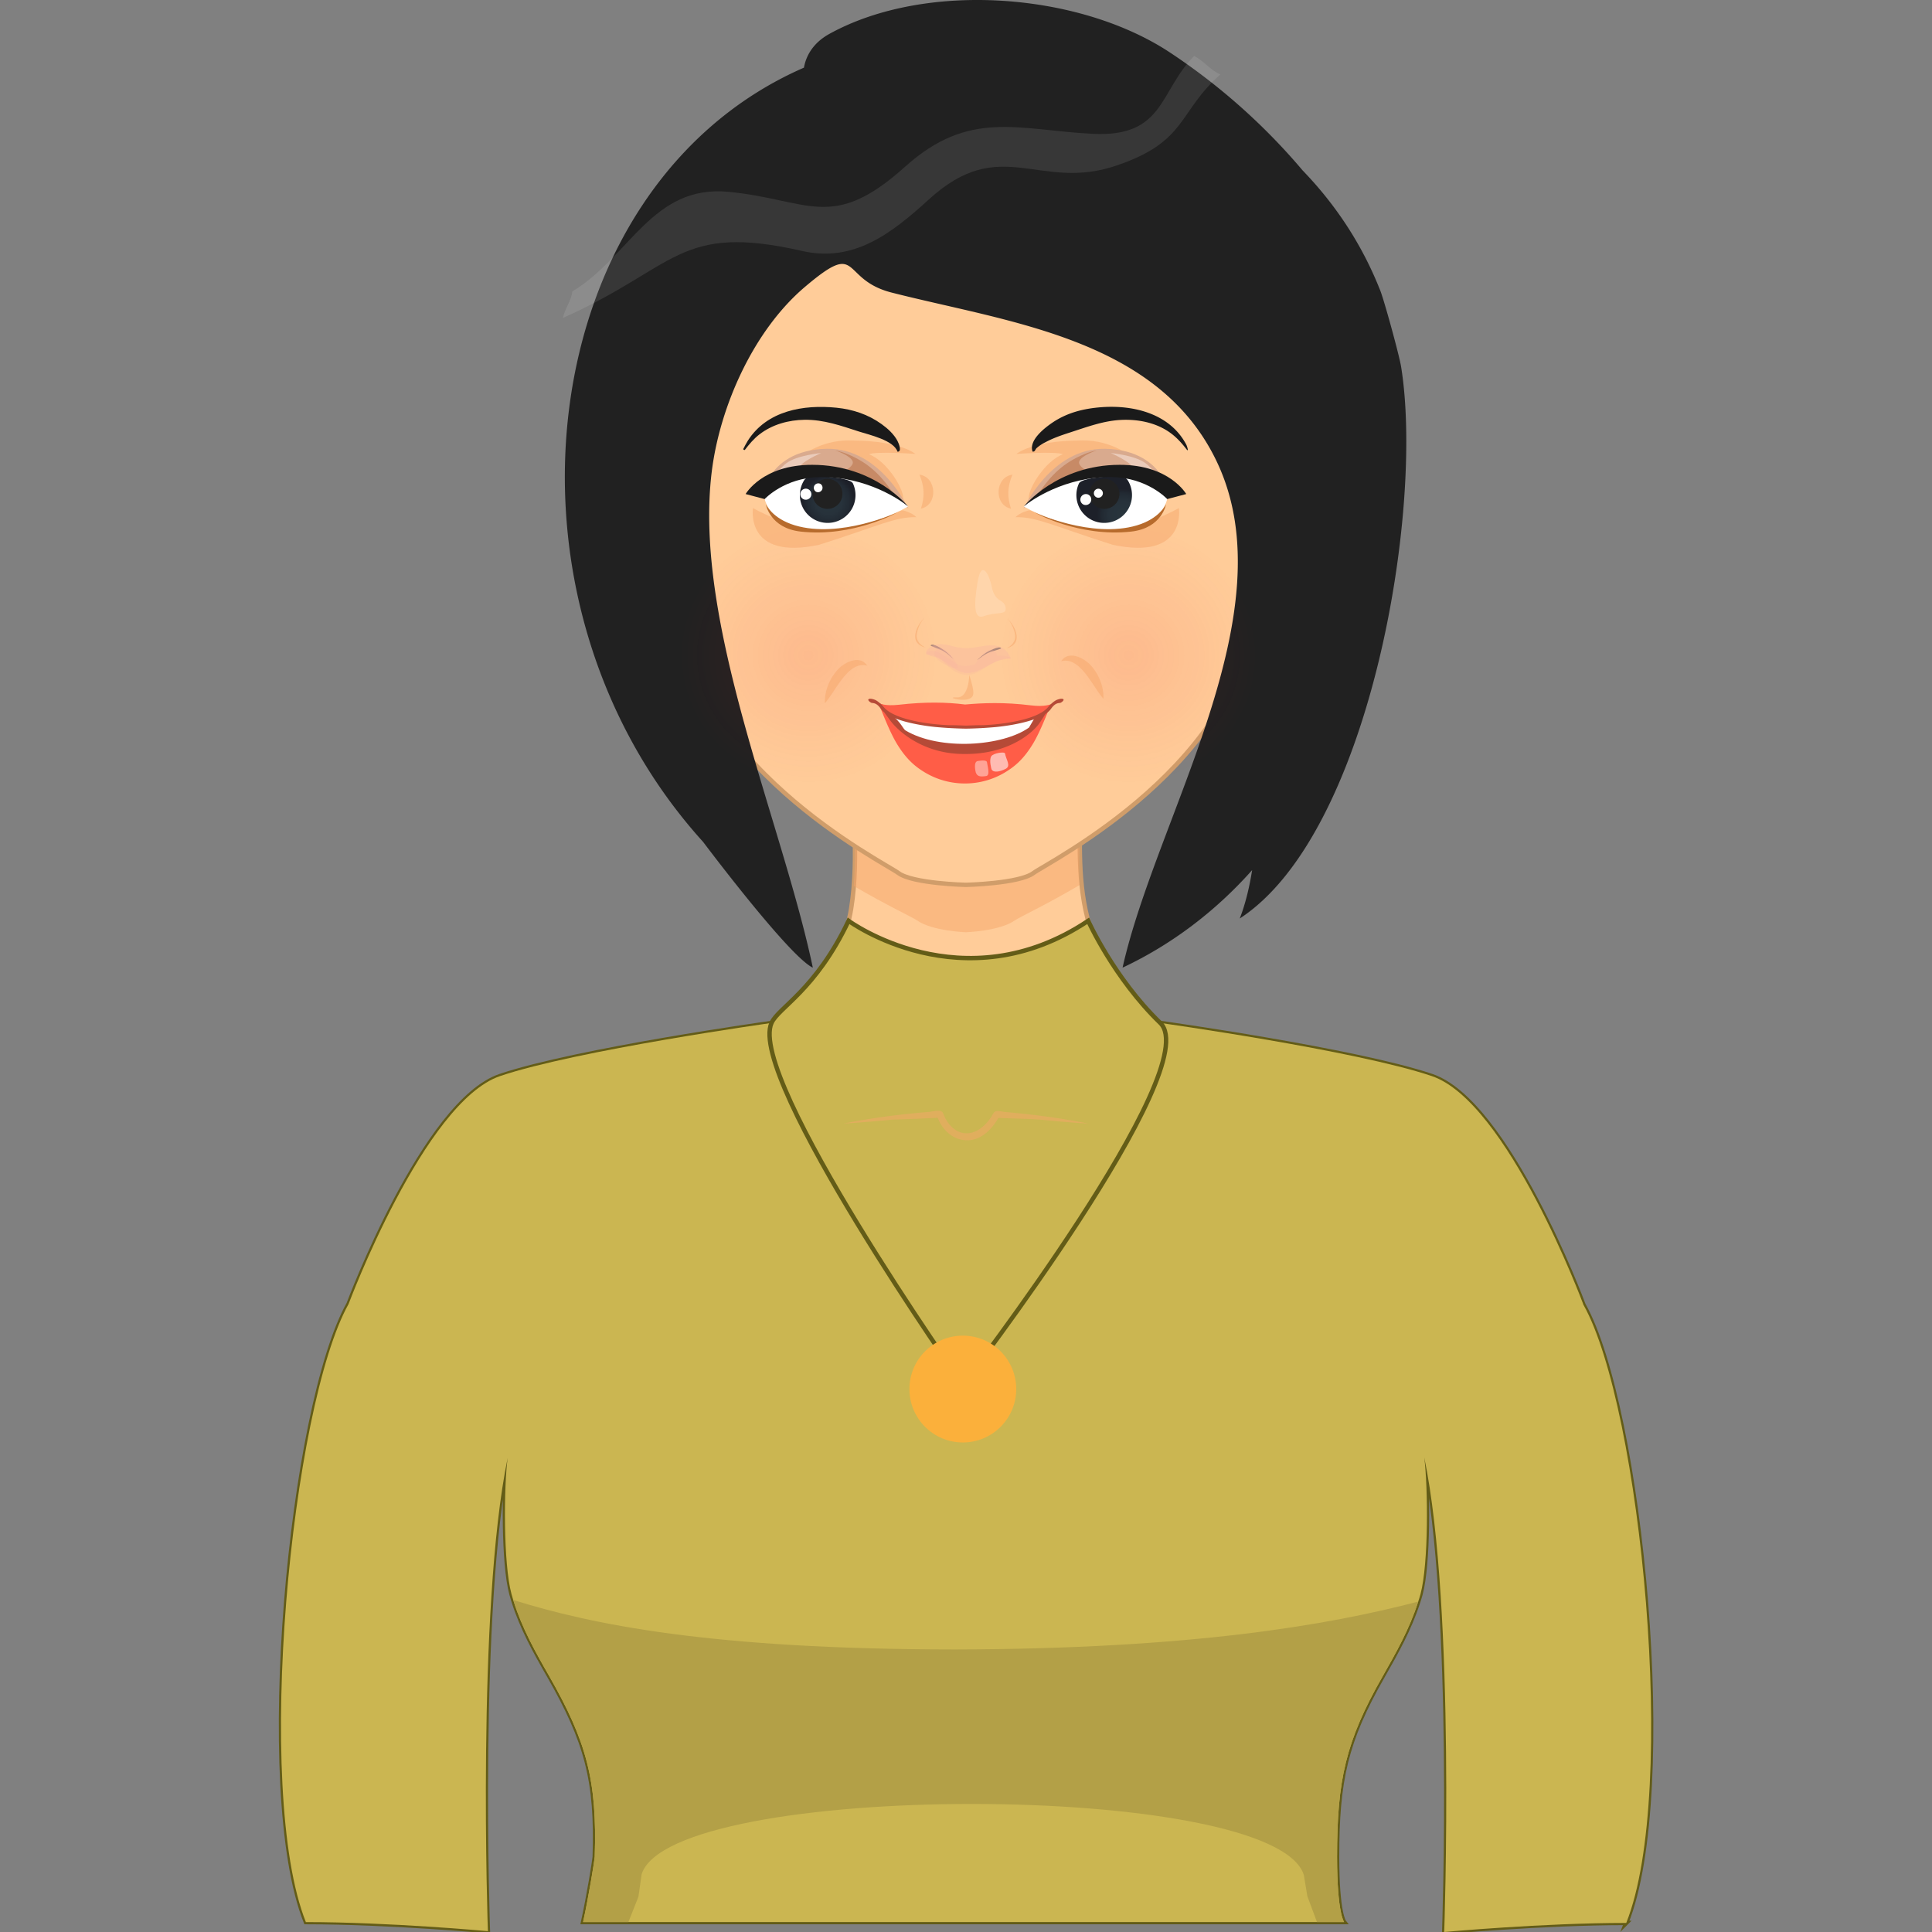 <svg xmlns="http://www.w3.org/2000/svg" width="220" height="220" viewBox="0 0 220 220"><rect x="0" y="0" width="220" height="220" fill="#808080" stroke="none"/><path fill="#fc9" stroke="#D09D6A" stroke-width=".5" stroke-miterlimit="10" d="M164.424 133.283s-1.447-7.387-3.183-8.068c-3.818-1.504-5.767-2.115-9.759-3.061-5.438-1.291-11.781-1.856-16.836-4.196-4.276-1.979-7.099-5.032-9.176-9.072-2.369-4.596-2.57-9.333-2.5-14.266.01-.59.223-9.62.047-9.621H96.964c0 6.051.925 12.51-.048 18.508-.962 5.944-5.812 11.802-11.441 14.539-2.364 1.152-4.885 1.334-7.438 1.869-5.604 1.173-8.746 2.585-14.297 3.969-1.652.413-3.41.706-4.995 1.332-1.737.683-3.185 8.068-3.185 8.068l54.722 31.498 54.142-31.499z"/><path fill="#1D4156" d="M185.184 218.967c-9.49 0-20.729 1.033-20.729 1.033s1.313-36.833-2.274-54.045c.426 3.26.512 12.079-.427 15.57-.084.279-.157.57-.256.852l-.048.134c-.948 2.955-2.469 5.681-4.004 8.369-4.231 7.408-5.192 11.849-5.192 20.57 0 6.446.804 7.42.804 7.42h-86.66c.657-2.979 1.313-7.104 1.326-7.42.292-8.722-.949-13.162-5.17-20.57-1.569-2.726-3.126-5.522-4.063-8.54l-.049-.146-.195-.668c-.948-3.467-.875-12.311-.437-15.521-3.553 17.225-2.252 53.898-2.252 53.898s-11.227-1.032-20.728-1.032c-5.96-14.974-1.63-58.778 4.865-70.384 0 0 8.601-23.026 17.262-25.957 8.661-2.932 30.896-6.045 30.896-6.045l22.165 34.644 22.102-34.644s22.234 3.113 30.91 6.045c8.673 2.932 17.248 25.957 17.248 25.957l-.012.014.049.084c6.509 11.591 10.839 55.406 4.869 70.382z"/><path stroke="#635C17" stroke-width=".5" stroke-miterlimit="10" d="M185.184 218.967c-9.49 0-20.729 1.033-20.729 1.033s1.313-36.833-2.274-54.045c.426 3.26.512 12.079-.427 15.57-.084.279-.157.57-.256.852l-.048.134c-.948 2.955-2.469 5.681-4.004 8.369-4.231 7.408-5.192 11.849-5.192 20.57 0 6.446.804 7.42.804 7.42h-86.66c.657-2.979 1.313-7.104 1.326-7.42.292-8.722-.949-13.162-5.17-20.57-1.569-2.726-3.126-5.522-4.063-8.54l-.049-.146-.195-.668c-.948-3.467-.875-12.311-.437-15.521-3.553 17.225-2.252 53.898-2.252 53.898s-11.227-1.032-20.728-1.032c-5.96-14.974-1.63-58.778 4.865-70.384 0 0 8.601-23.026 17.262-25.957 8.661-2.932 30.896-6.045 30.896-6.045l22.165 34.644 22.102-34.644s22.234 3.113 30.91 6.045c8.673 2.932 17.248 25.957 17.248 25.957l-.012.014.049.084c6.509 11.591 10.839 55.406 4.869 70.382z" fill="none"/><path fill="#CBB651" d="M185.184 218.967c-9.49 0-20.729 1.033-20.729 1.033s1.313-36.833-2.274-54.045c.426 3.26.512 12.079-.427 15.57-.084.279-.157.57-.256.852l-.048.134c-.948 2.955-2.469 5.681-4.004 8.369-4.231 7.408-5.192 11.849-5.192 20.57 0 6.446.804 7.42.804 7.42h-86.66c.657-2.979 1.313-7.104 1.326-7.42.292-8.722-.949-13.162-5.17-20.57-1.569-2.726-3.126-5.522-4.063-8.54l-.049-.146-.195-.668c-.948-3.467-.875-12.311-.437-15.521-3.553 17.225-2.252 53.898-2.252 53.898s-11.227-1.032-20.728-1.032c-5.96-14.974-1.63-58.778 4.865-70.384 0 0 8.601-23.026 17.262-25.957 8.661-2.932 30.896-6.045 30.896-6.045l22.165 34.644 22.102-34.644s22.234 3.113 30.91 6.045c8.673 2.932 17.248 25.957 17.248 25.957l-.012.014.049.084c6.509 11.591 10.839 55.406 4.869 70.382z"/><path fill="#CBB651" stroke="#635C17" stroke-width=".5" stroke-miterlimit="10" d="M87.854 116.482c.783-1.752 5.024-3.723 8.774-11.625 0 0 12.986 9.547 27.286-.001 0 0 2.924 6.517 8.206 11.625 5.282 5.107-22.483 41.195-22.483 41.195s-24.593-34.91-21.783-41.194z"/><circle fill="#FBB03B" cx="109.639" cy="158.174" r="6.082"/><path fill="#B3A047" d="M161.497 182.376l-.048.134c-.948 2.955-2.469 5.682-4.004 8.369-4.231 7.408-5.192 11.848-5.192 20.57 0 6.447.804 7.42.804 7.42h-3.09l-1.096-2.943-.4-2.421c-3.369-10.766-72.025-10.766-75.406-.086l-.366 2.567-1.143 2.883h-5.158c.657-2.98 1.313-7.104 1.326-7.42.292-8.723-.949-13.162-5.17-20.57-1.569-2.725-3.126-5.521-4.063-8.54l-.049-.146c8.844 2.75 22.346 5.619 50.348 5.633 26.896-.06 42.44-2.773 52.707-5.45z"/><path opacity=".5" fill="#F6A76A" d="M122.971 94.624c-.033 2.117-.125 4.158-.033 6.155-3.86 2.279-6.844 3.65-7.379 4.028-1.715 1.22-5.563 1.349-5.563 1.349s-3.86-.129-5.573-1.349c-.525-.367-3.428-1.706-7.207-3.919.421-5.238-.253-10.712-.253-15.884h26.057c.168 0-.038 9.027-.049 9.62z"/><path fill="#fc9" stroke="#D09D6A" stroke-width=".5" stroke-miterlimit="10" d="M141.846 34.422c-3.307-6.411-19.301-17.884-19.301-17.884l-12.552-1.213-12.552 1.213S81.447 28.011 78.139 34.422c-3.306 6.41-1.012 33.472-1.012 33.472.607 18.895 23.55 30.3 25.169 31.515 1.619 1.215 7.696 1.351 7.696 1.351s6.076-.135 7.695-1.351c1.619-1.214 24.562-12.62 25.168-31.515.002 0 2.295-27.061-1.009-33.472z"/><path fill="#212121" d="M159.543 41.74c-.216-1.328-2.034-7.964-2.441-8.83-2.052-5.152-5.059-9.664-8.763-13.496a71.226 71.226 0 0 0-15.196-13.49C122.776-.879 105.377-2.161 94.459 3.85c-1.749.963-2.649 2.364-2.913 3.854-30.728 13.398-36.696 60.34-11.477 88.168 0 0 9.815 13.085 12.489 14.314-3.544-16.788-13.651-39.295-11.506-56.508.923-7.404 4.741-16.018 10.572-20.979 6.495-5.527 3.946-.906 9.899.614 13.295 3.395 30.347 5.213 37.032 19.25 8.174 17.169-6.853 40.343-10.726 57.624 5.622-2.638 10.632-6.467 14.752-11.106-.271 1.752-.737 3.799-1.409 5.51 14.827-9.658 21.016-46.569 18.371-62.851z"/><path opacity=".1" fill="#fff" d="M127.314 18.791c7.883-2.726 6.808-6.008 11.648-10.313-1.145-.492-1.816-1.492-2.979-2.108-3.99 4.002-3.355 9.28-11.549 8.868-8.443-.425-14.045-2.839-21.357 3.734-8.338 7.493-10.928 3.757-20.105 2.871-8.71-.845-11.28 7.426-17.806 11.345-.05.956-.943 2.126-1.049 3.006 12.981-5.771 13.104-10.832 27.219-7.618 5.875 1.339 10.15-1.96 14.427-5.86 8.271-7.553 12.559-.767 21.551-3.925.4-.137-2.201.774 0 0z"/><radialGradient id="a" cx="139.649" cy="-24.613" r="14.696" gradientTransform="matrix(1 0 0 -1 -47.6 50.01)" gradientUnits="userSpaceOnUse"><stop offset="0" stop-color="#ED1C24"/><stop offset="1" stop-color="#ED1C24" stop-opacity="0"/></radialGradient><circle opacity=".1" fill="url(#a)" cx="92.049" cy="74.623" r="14.696"/><radialGradient id="b" cx="176.12" cy="-24.613" r="14.697" gradientTransform="matrix(1 0 0 -1 -47.6 50.01)" gradientUnits="userSpaceOnUse"><stop offset="0" stop-color="#ED1C24"/><stop offset="1" stop-color="#ED1C24" stop-opacity="0"/></radialGradient><circle opacity=".1" fill="url(#b)" cx="128.52" cy="74.623" r="14.697"/><path opacity=".5" d="M85.745 57.856s-.96 6.001 7.534 4.18c6.981-2.221 8.624-3.181 11.066-3.148-.531-.552-1.537-.778-1.537-.778s-7.146 1.909-10.159 1.942c-3.014.035-6.904-2.196-6.904-2.196zm1.818-1.698s3.1-6.365 9.675-5.993c5.299.051 7.003 1.524 7.003 1.524s-4.468-.323-5.292.041c2.141.799 4.122 4.207 3.881 5.164-.247.96-5.044-2.815-5.044-2.815l-10.223 2.079zm17.138-2.108c1.984.263 2.149 3.449.167 3.873.453-1.432.395-2.502-.167-3.873z" fill="#F6A76A"/><path fill="#1A1A1A" d="M102.2 51.436c-.421-1.312-3.24-1.926-4.369-2.291-2.041-.659-4.018-1.368-6.194-1.343-1.84.021-3.696.53-5.164 1.667-.647.502-1.16 1.117-1.655 1.761-.04.051-.211-.041-.179-.103.168-.322.329-.647.524-.954 2.183-3.413 6.323-4.125 10.086-3.746 1.863.188 3.607.763 5.136 1.864.705.508 1.395 1.133 1.81 1.909.136.254.557 1.256.005 1.236z"/><path fill="#D9AA8E" d="M103.447 57.951s-3.142-6.929-9.26-6.847c-7.434.103-7.659 6.673-7.157 5.318 0 0 3.25-3.398 9.544-2.011 5.073 1.117 6.873 3.54 6.873 3.54z"/><path fill="#EACBBA" d="M93.507 51.589s-2.728.233-3.97 1.163c-1.242.925-1.723 2.506-1.723 2.506s2.728-.911 3.039-1.829c.292-.849 2.654-1.84 2.654-1.84z"/><path fill="#C78A66" d="M102.087 56.753c-1.519-2.402-2.938-3.833-5.11-4.838-1.222-.563-1.852-.616-1.852-.616s1.751.56 1.975 1.263c.172.549-1.12 1.187-1.12 1.187 1.762.735 2.163.791 3.268 1.222.747.295 2.839 1.782 2.839 1.782z"/><path fill="#fff" d="M87.055 56.712s.461 3.495 6.099 3.633c5.622.138 10.244-2.673 10.244-2.673s-3.197-3.369-8.816-3.559c-5.622-.19-7.527 2.599-7.527 2.599z"/><radialGradient id="c" cx="175.34" cy="229.472" r="2.946" gradientTransform="scale(1 -1) rotate(3.04 5534.054 -1440.055)" gradientUnits="userSpaceOnUse"><stop offset="0" stop-color="#28353D"/><stop offset=".508" stop-color="#27323B"/><stop offset=".809" stop-color="#222A33"/><stop offset="1" stop-color="#1D2029"/></radialGradient><path fill="url(#c)" d="M94.012 54.259c-1.41-.132-2.153-.033-2.453.448a3.175 3.175 0 0 0-.472 1.839 3.162 3.162 0 0 0 3.328 2.993 3.164 3.164 0 0 0 2.712-4.484c-.23-.495-2.045-.694-3.115-.796z"/><path fill="#212121" d="M92.517 56.329a1.711 1.711 0 0 0 1.801 1.613 1.705 1.705 0 0 0 1.611-1.796 1.705 1.705 0 0 0-1.796-1.617 1.714 1.714 0 0 0-1.616 1.8z"/><path d="M91.491 56.845c.314.147.69.011.84-.303a.63.63 0 1 0-.84.303zm1.473-.829a.514.514 0 0 0 .438-.927.519.519 0 0 0-.684.242.515.515 0 0 0 .246.685z" fill="#fff"/><path fill="#1A1A1A" d="M103.397 57.672s-3.754-4.738-10.909-4.742c-5.685-.008-7.582 3.327-7.582 3.327l2.166.574s2.246-2.446 6.298-2.504c5.327-.083 9.247 2.665 10.027 3.345z"/><path fill="#B76B2C" d="M102.177 58.356s-6.528 2.999-11.658 1.465c-2.615-.779-3.315-2.415-3.315-2.415s.444 2.733 3.977 3.127c5.977.663 10.996-2.177 10.996-2.177z"/><path opacity=".5" d="M134.242 57.856s.958 6.001-7.535 4.18c-6.98-2.221-8.624-3.181-11.066-3.148.53-.552 1.537-.778 1.537-.778s7.146 1.909 10.159 1.942c3.015.035 6.905-2.196 6.905-2.196zm-1.82-1.698s-3.1-6.365-9.674-5.993c-5.301.051-7.003 1.524-7.003 1.524s4.468-.323 5.292.041c-2.141.799-4.122 4.207-3.881 5.164.246.96 5.044-2.815 5.044-2.815l10.222 2.079zm-17.137-2.108c-1.985.263-2.15 3.449-.168 3.873-.452-1.432-.392-2.502.168-3.873z" fill="#F6A76A"/><path fill="#1A1A1A" d="M117.584 51.426c-.476-1.282 1.387-2.713 2.254-3.3 1.686-1.14 3.561-1.604 5.566-1.757 3.701-.282 7.835.746 9.685 4.274.069.132.337.927.009.502-.543-.704-1.123-1.345-1.849-1.868-1.607-1.159-3.675-1.559-5.625-1.458-2.016.104-3.879.814-5.78 1.427-.942.304-1.913.634-2.787 1.106a4.47 4.47 0 0 0-1.041.694c-.185.231-.146.393-.432.38z"/><path fill="#D9AA8E" d="M116.538 57.951s3.144-6.929 9.259-6.847c7.436.103 7.661 6.673 7.158 5.318 0 0-3.25-3.398-9.543-2.011-5.074 1.117-6.874 3.54-6.874 3.54z"/><path fill="#EACBBA" d="M126.479 51.589s2.729.233 3.972 1.163c1.241.925 1.722 2.506 1.722 2.506s-2.727-.911-3.038-1.829c-.293-.849-2.656-1.84-2.656-1.84z"/><path fill="#C78A66" d="M117.898 56.753c1.52-2.402 2.938-3.833 5.109-4.838 1.223-.563 1.854-.616 1.854-.616s-1.752.56-1.975 1.263c-.173.549 1.119 1.187 1.119 1.187-1.762.735-2.163.791-3.268 1.222-.747.295-2.839 1.782-2.839 1.782z"/><path fill="#fff" d="M132.932 56.712s-.461 3.495-6.099 3.633c-5.624.138-10.245-2.673-10.245-2.673s3.198-3.369 8.816-3.559c5.621-.19 7.528 2.599 7.528 2.599z"/><radialGradient id="d" cx="3981.428" cy="25.921" r="2.944" gradientTransform="scale(-1) rotate(3.04 3519.253 -77447.628)" gradientUnits="userSpaceOnUse"><stop offset="0" stop-color="#28353D"/><stop offset=".508" stop-color="#27323B"/><stop offset=".809" stop-color="#222A33"/><stop offset="1" stop-color="#1D2029"/></radialGradient><path fill="url(#d)" d="M125.975 54.259c1.409-.132 2.153-.033 2.453.448.327.53.506 1.166.471 1.839a3.16 3.16 0 0 1-3.326 2.993 3.164 3.164 0 0 1-2.713-4.484c.229-.495 2.042-.694 3.115-.796z"/><path fill="#212121" d="M127.471 56.329a1.712 1.712 0 0 1-1.802 1.613 1.707 1.707 0 0 1-1.612-1.796 1.707 1.707 0 0 1 1.797-1.617c.94.049 1.664.858 1.617 1.8z"/><path d="M123.363 57.449a.635.635 0 0 0 .841-.303.627.627 0 0 0-.302-.835.63.63 0 0 0-.539 1.138zm1.474-.829a.513.513 0 1 0 .438-.927.513.513 0 0 0-.438.927z" fill="#fff"/><path fill="#1A1A1A" d="M116.588 57.672s3.754-4.738 10.909-4.742c5.687-.008 7.581 3.327 7.581 3.327l-2.164.574s-2.247-2.446-6.299-2.504c-5.326-.083-9.246 2.665-10.027 3.345z"/><path fill="#B76B2C" d="M117.811 58.356s6.525 2.999 11.657 1.465c2.614-.779 3.315-2.415 3.315-2.415s-.444 2.733-3.979 3.127c-5.977.663-10.993-2.177-10.993-2.177z"/><path fill="#AE8879" d="M108.274 74.8l.311.254c-.307-.323-.604-.634-.95-.916-.182-.147-1.449-1.009-1.675-.643-.033.052 1.098.473 1.18.511.395.153.827.503 1.134.794z"/><path opacity=".2" fill="#F5B1A2" d="M106.565 74.073c-.842.917 1.871 2.168 2.529 2.062-.095-.784-1.584-3.097-2.529-2.062z"/><path opacity=".32" fill="#F5B1A2" d="M115.102 75c-.748-1.989-2.523-1.54-4.189-1.263-.951.158-1.736.038-2.66-.209-.956-.254-1.955-.339-2.664.473-.528.606.591.715.976.84.923.294 1.577.988 2.409 1.463 2.233 1.281 3.846-1.5 6.128-1.304-.041-.108-.875-.074 0 0z"/><path fill="#AE8879" d="M111.586 74.94l-.333.223c.335-.294.657-.585 1.024-.836.176-.12 1.574-.878 1.726-.495.022.042-1.131.375-1.215.404-.41.141-.868.43-1.202.704z"/><path opacity=".2" fill="#F5B1A2" d="M107.585 75.511c-.55-.581-1.367-1.155-2.212-.958.79-1.391 3.072.955 3.892 1.191 1.014.296 1.963-.156 2.853-.598 1.021-.507 2.005-.672 3.079-.217-.641.202-1.219.134-1.855.446-.678.33-1.285.777-1.947 1.134-1.481.79-2.748.131-3.81-.998zm5.778-1.26c.846.916-1.866 2.167-2.525 2.063.096-.784 1.584-3.097 2.525-2.063z"/><path opacity=".5" fill="#F6A76A" d="M110.371 76.856s-.027 2.612-1.381 2.555c-1.35-.058.369.444 1.187.22.818-.222.869-.624.194-2.775zM114.609 73.812s1.197-.452.965-1.63c-.234-1.179-.887-1.763-.887-1.763s.972.813 1.08 2.004c.109 1.187-1.158 1.389-1.158 1.389zm-9.231-.089s-1.201-.451-.966-1.628c.234-1.177.888-1.762.888-1.762s-.974.813-1.081 2.001c-.108 1.191 1.159 1.389 1.159 1.389z"/><path opacity=".3" fill="#FDE9D7" d="M113.874 68.368s-.7-.299-.931-1.51c-.229-1.212-1.16-3.378-1.627-.557-.465 2.822-.346 4.235.672 3.874 1.496-.529 2.472-.143 2.527-.798.035-.415-.212-.794-.641-1.009z"/><path fill="#B54A37" d="M106.763 81.687c4.36.416 10.657.27 12.616-.874 0 0-.729 1.922-1.786 3.374-1.461 2-3.774 2.579-7.652 2.5-5.969-.124-6.188.271-8.011-3.208-.22-.422-1.415-2.777-2.031-3.502-.001-.001 2.572 1.301 6.864 1.71z"/><path fill="#fff" d="M117.174 82.848c-2.98 2.131-10.111 2.666-14.051.337-.292-.173-.538-.966-1.582-1.753l16.848-.653-1.215 2.069z"/><path fill="#FF5D47" d="M118.35 82.367c-.848 1.2-3.652 3.528-8.475 3.491-4.82.037-7.718-2.7-8.563-3.9-.359-.5-1.093-1.449-1.093-1.449.461 1.17 1.157 2.921 1.888 4.146 1.19 1.978 2.3 2.748 3.229 3.314a8.843 8.843 0 0 0 4.495 1.247h.091a8.852 8.852 0 0 0 4.496-1.247c.93-.568 2.038-1.333 3.229-3.311.73-1.226 1.428-2.978 1.888-4.148-.003.001-.83 1.357-1.185 1.857z"/><path opacity=".58" fill="#fff" d="M112.907 87.602s-.312-1.046-.027-1.489c.226-.35 1.524-.561 1.565-.307.113.701.721 1.409.068 1.745-.646.331-1.394.482-1.606.051z"/><path opacity=".43" fill="#fff" d="M111.111 87.951s-.319-1.215.234-1.295c.557-.082 1.041-.093 1.049.162.013.259.398 1.471-.086 1.549-.738.119-1.042.029-1.197-.416z"/><path fill="#FF5D47" d="M120.105 79.959c-.383.285-1.146.556-2.725.361-3.02-.376-5.422-.279-7.479-.096-2.103-.271-4.568-.313-7.497.022-1.577.181-2.34-.1-2.72-.387 2.047 2.491 6.265 2.939 10.149 2.914v-.035h.09v.035c3.886.063 8.108-.343 10.182-2.814z"/><path fill="#B54A37" d="M120.393 79.674c-.49.178-1.063.865-1.063.865-1.398 1.644-6.365 2.048-7.738 2.041-.421-.001-.973.024-1.599.046-.626-.022-1.179-.047-1.601-.046-1.372.007-6.339-.396-7.736-2.041 0 0-.573-.687-1.063-.865-.678-.25-.993-.027-.424.329.198.125.56-.106 1.141.716.878 1.247 4.13 1.852 6.186 2.063a45 45 0 0 0 3.497.191 45 45 0 0 0 3.495-.191c2.057-.21 5.31-.815 6.188-2.063.581-.822.942-.592 1.141-.716.57-.357.253-.579-.424-.329z"/><path opacity=".5" fill="#F6A76A" d="M98.743 75.803c-2.18-.604-3.624 3.002-4.811 4.261-.052-1.381.554-2.854 1.5-3.853.779-.822 2.499-1.674 3.311-.408zm22.098-.505c2.181-.604 3.626 3.002 4.812 4.261.052-1.384-.553-2.854-1.5-3.853-.781-.822-2.501-1.675-3.312-.408zM96.07 127.939c3.225-.644 6.446-1.06 9.722-1.324.409-.034 1.195-.28 1.507.013.119.126.19.386.264.541.501 1.06 1.409 1.953 2.653 1.875 1.15-.074 2.056-.954 2.664-1.866.083-.123.149-.297.249-.406.219-.442.93-.182 1.283-.15 3.201.273 6.354.688 9.503 1.32a116.812 116.812 0 0 1-4.94-.397c-1.824-.185-3.686-.153-5.518-.262.121-.025.259-.033.322-.167-.647 1.264-1.866 2.604-3.378 2.718-1.798.136-3.147-1.146-3.711-2.781.033.123.25.199.356.216-1.827.102-3.654.166-5.479.228a129.6 129.6 0 0 1-5.497.442c.904-.178.92-.048 0 0z"/></svg>